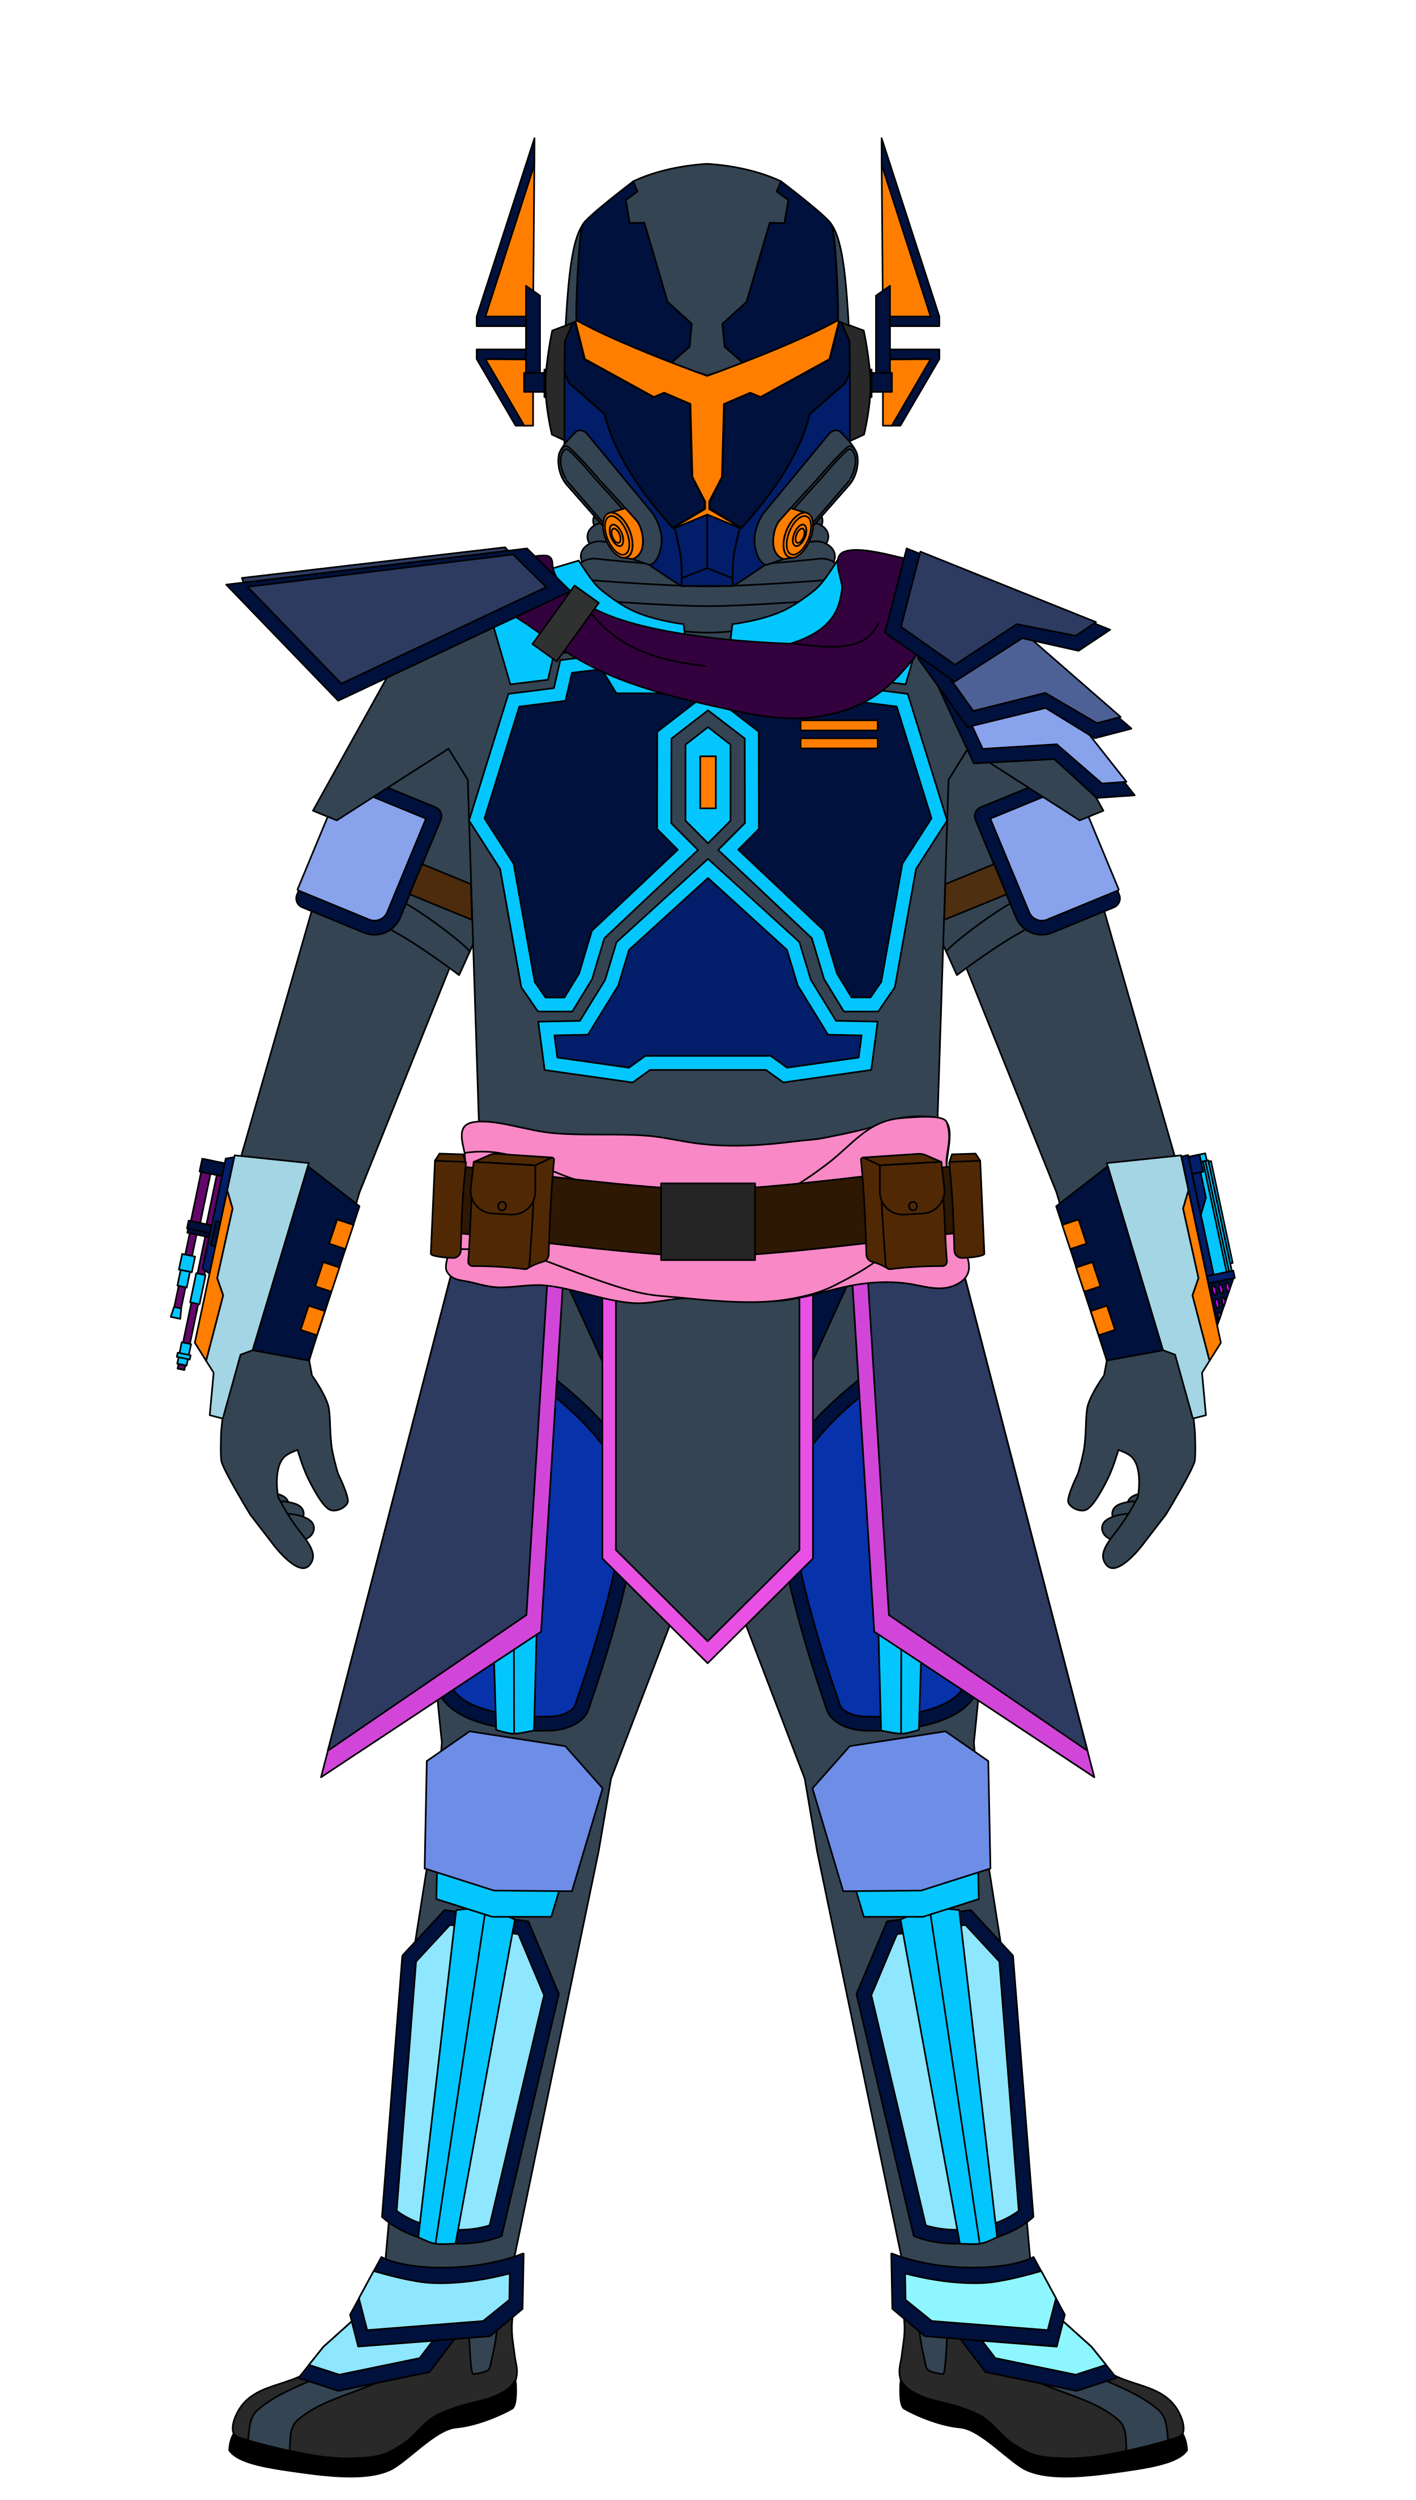 <?xml version='1.0' encoding='UTF-8'?>
<svg version="1.1" id="Male-Body" xmlns="http://www.w3.org/2000/svg" xmlns:serif="http://www.serif.com/" viewBox="0 -55 170 300" style="stroke-width: 0.2px; fill-rule: evenodd; stroke-linejoin: round;" width="170" height="300">
<style>
mask {
mask-type: alpha;
}
.decal {
stroke: none;
}
</style>
<defs id="Masks" stroke="none">
<mask id="HelmetsMask"> <use href="#Helmets"/> </mask>
<mask id="CollarMask"> <use href="#Collar"/> </mask>
<mask id="ShouldersMask"> <use href="#Shoulders"/> </mask>
<mask id="ChestMask"> <use href="#Chest"/> </mask>
<mask id="BicepsMask"> <use href="#Biceps"/> </mask>
<mask id="GauntletsMask"> <use href="#Gauntlets"/> </mask>
<mask id="WaistMask"> <use href="#Waist"/> </mask>
<mask id="GroinMask"> <use href="#Groin"/> </mask>
<mask id="ThighsMask"> <use href="#Thighs"/> </mask>
<mask id="KneesMask"> <use href="#Knees"/> </mask>
<mask id="ShinsMask"> <use href="#Shins"/> </mask>
<mask id="FootMask"> <use href="#Foot"/> </mask>
</defs>
<defs id="Decals"/><g id="Main-Body" fill="white" stroke="black">
<g id="Extras_Back">
<g id="Back"><g id="NO-CAPES_Back" class="option" style="display: inherit;">
</g>
</g>
</g>
<g id="Extras-BackDecals" mask="url(#BackMask)">
</g>
<g id="Suit">
<g id="Neck-Seal"><g id="Standard-Neck-Seal" class="option" fill="rgb(52, 68, 83)" style="display: inherit;">
<path d="M98.75,7.5c0-0.9-0.93-1.62-2.07-1.62c0,0-7.8,0.85-11.7,0.85s-11.7-0.85-11.7-0.85 c-1.14,0-2.07,0.73-2.07,1.62s0.93,1.62,2.07,1.62c0,0,7.8,0.85,11.7,0.85s11.7-0.85,11.7-0.85C97.83,9.13,98.75,8.4,98.75,7.5z"/>
<path d="M99.45,9.4c0-0.94-0.97-1.71-2.17-1.71c0,0-8.2,0.9-12.29,0.9S72.69,7.7,72.69,7.7 c-1.2,0-2.17,0.76-2.17,1.71s0.97,1.71,2.17,1.71c0,0,8.2,0.9,12.29,0.9s12.29-0.9,12.29-0.9C98.48,11.11,99.45,10.34,99.45,9.4z "/>
<path d="M100.24,11.76c0-0.99-1.03-1.8-2.29-1.8c0,0-8.64,0.95-12.96,0.95S72.02,9.96,72.02,9.96 c-1.26,0-2.29,0.81-2.29,1.8s1.03,1.8,2.29,1.8c0,0,8.64,0.95,12.97,0.95s12.96-0.95,12.96-0.95 C99.21,13.56,100.24,12.75,100.24,11.76z"/>
<path d="M101,13.92c0-1.04-1.08-1.89-2.41-1.89c0,0-9.08,0.99-13.61,0.99s-13.61-0.99-13.61-0.99 c-1.33,0-2.41,0.85-2.41,1.89c0,1.04,1.08,1.89,2.41,1.89c0,0,9.08,0.99,13.61,0.99s13.61-0.99,13.61-0.99 C99.93,15.81,101,14.96,101,13.92z"/>
<path d="M101.76,16.04c0-0.79-1.13-1.43-2.52-1.43c0,0-9.51,0.75-14.26,0.75s-14.26-0.75-14.26-0.75 c-1.39,0-2.52,0.64-2.52,1.43c0,0.79,1.13,1.43,2.52,1.43c0,0,9.51,0.75,14.26,0.75s14.26-0.75,14.26-0.75 C100.63,17.47,101.76,16.83,101.76,16.04z"/>
<path d="M101.76,18.42c0-0.79-1.13-1.43-2.52-1.43c0,0-9.51,0.75-14.26,0.75s-14.26-0.75-14.26-0.75 c-1.39,0-2.52,0.64-2.52,1.43c0,0.79,1.13,1.43,2.52,1.43c0,0,9.51,1.44,14.26,1.44s14.26-1.44,14.26-1.44 C100.63,19.84,101.76,19.21,101.76,18.42z"/>
</g>
</g>
<g id="Flight-Suit" fill="rgb(52, 68, 83)">
<path d="M73.36,158.45l-1.49,8.72l-11.03,53.11c0,0-4.93,2.96-7.47,3.46c-2.53,0.5-7.73-0.44-7.73-0.44l3.85-43 l2.9-18.36l0.66-7.82c0,0-2.53-22.78-1.7-34.14c0.82-11.36,6.66-34.01,6.66-34.01l26.98,0.58l26.97-0.58 c0,0,5.83,22.66,6.66,34.01c0.83,11.36-1.7,34.14-1.7,34.14l0.66,7.82l2.9,18.36l3.85,43c0,0-5.32,1.19-7.85,0.69 c-2.53-0.5-7.34-3.71-7.34-3.71L98.1,167.16l-1.49-8.72l-11.62-30.33L73.36,158.45z"/>
<g>
<path d="M129.41,43.33l11.98,41.65l1.04,21.47l-9.55,1.83l-6.05-20.21l-13.65-33.95l0.69-15.55l2.31-3.72 L129.41,43.33z"/>
<path d="M40.59,43.3l13.19-8.45l2.31,3.72l0.52,16.04L43.17,88.07l-6.05,20.21l-9.55-1.83l1.03-21.47L40.59,43.3z"/>
</g>
</g>
<g id="Sleeves" class="toggle" fill="rgb(52, 68, 83)">
<g>
<path d="M112.2,56.12l2.68,5.9c0,0,4.24-3.2,7.06-4.8s4.38-2.62,6.92-3.6c2.54-0.98,5.08-1.47,5.08-1.47l-6.07-12.25 l-5.79-9.67l-11.58,5.14L112.2,56.12z"/>
<path d="M113.61,59.24c-0.2-0.24,5.08-4.5,8.61-6.34c3.53-1.84,10.25-3.69,10.25-3.69"/>
</g>
<g>
<path d="M57.8,56.12l-2.68,5.9c0,0-4.24-3.2-7.06-4.8c-2.82-1.59-4.38-2.62-6.92-3.6c-2.54-0.98-5.08-1.47-5.08-1.47 l6.07-12.25l5.79-9.67l11.58,5.14L57.8,56.12z"/>
<path d="M56.39,59.24c0.2-0.24-5.08-4.5-8.61-6.34c-3.53-1.84-10.25-3.69-10.25-3.69"/>
</g>
</g>
</g>
<g id="Boots"><g id="Basic_Boots" class="option" style="display: inherit;">
<g id="Main_Basic-Boot" fill="rgb(42, 41, 41)">
<path d="M109.1,216.81c1.46,0.01,3.24,0.93,4.53,1.15c1.38,0.23,2.88,0.21,4.34,0.07l0.59-0.06l0.02,0l0.07-0.01 l0.19-0.03l0.3-0.04l0.12-0.02c0.35-0.05,0.68-0.1,1.01-0.16l0.53-0.1l0.11-0.03l0.04-0.01l0.08-0.02l0.36-0.09l0.32-0.09 l0.05-0.01c1.12-0.3,2.24-0.66,2.24-0.66c0.33,1.45,0.5,3.11,1.12,4.46c0.99,2.13,0.95,3.05,2.61,4.66 c1.14,1.1,4.08,3.05,5.44,3.89c0.57,0.36,1.19,0.63,1.81,0.86l0.06,0.02c2.5,0.93,5.2,1.28,6.56,4.03c0.3,0.6,0.55,1.32,0.5,2 c-0.06,0.87-1.02,0.99-1.76,1.2c-1.84,0.52-3.43,0.92-5.56,1.39c-2.43,0.54-4.63,0.88-7.1,0.81c-1.84-0.05-3.41-0.13-5.03-1.1 c-0.65-0.39-1.32-0.79-1.89-1.3c-1.27-1.15-2.09-2.36-3.71-3.04c-1.18-0.5-2.39-0.91-3.63-1.2c-1.76-0.42-4.34-1-5.28-2.74 c-0.37-1.3,0.01-1.94,0.13-3.06l0.06-0.48c0.1-0.73,0.23-1.48,0.26-2.26c0.08-1.51-0.3-3.01-0.4-4.51 c-0.06-0.85-0.1-1.71-0.11-2.56c0-0.14-0.08-0.75,0.06-0.8c0.19-0.08,0.4-0.12,0.62-0.14L109.1,216.81z"/>
<path d="M60.93,216.81c-1.46,0.01-3.24,0.93-4.53,1.15c-1.38,0.23-2.88,0.21-4.34,0.07l-0.59-0.06l-0.02,0 l-0.07-0.01l-0.19-0.03l-0.3-0.04l-0.12-0.02c-0.34-0.05-0.68-0.1-1.01-0.16l-0.53-0.1l-0.11-0.03l-0.04-0.01l-0.08-0.02 l-0.36-0.09l-0.32-0.09l-0.05-0.01c-1.12-0.3-2.24-0.66-2.24-0.66c-0.33,1.45-0.5,3.11-1.12,4.46c-0.99,2.13-0.95,3.05-2.6,4.66 c-1.14,1.1-4.08,3.05-5.44,3.89c-0.57,0.36-1.19,0.63-1.81,0.86l-0.06,0.02c-2.5,0.93-5.2,1.28-6.56,4.03 c-0.3,0.6-0.55,1.32-0.5,2c0.06,0.87,1.02,0.99,1.76,1.2c1.84,0.52,3.43,0.92,5.56,1.39c2.43,0.54,4.63,0.88,7.1,0.81 c1.84-0.05,3.41-0.13,5.03-1.1c0.65-0.39,1.32-0.79,1.89-1.3c1.27-1.15,2.09-2.36,3.72-3.04c1.18-0.5,2.39-0.91,3.63-1.2 c1.76-0.42,4.33-1,5.28-2.74c0.37-1.3-0.01-1.94-0.13-3.06l-0.06-0.48c-0.1-0.73-0.23-1.48-0.26-2.26 c-0.08-1.51,0.3-3.01,0.4-4.51c0.06-0.85,0.1-1.71,0.11-2.56c0-0.14,0.08-0.75-0.06-0.8c-0.19-0.08-0.4-0.12-0.62-0.14 L60.93,216.81z"/>
</g>
<g id="Bottom_Basic-Boot" fill="rgb(0, 0, 0)">
<path d="M108.15,230.64c0.47,0.87,1.35,1.44,2.33,1.86c0.89,0.45,1.95,0.64,2.96,0.88c0.14,0.03,0.27,0.07,0.41,0.1 c0.2,0.05,0.4,0.11,0.6,0.16c0.06,0.02,0.12,0.04,0.18,0.05l0.1,0.03c0.07,0.02,0.13,0.04,0.19,0.06 c0.03,0.01,0.06,0.02,0.08,0.03c0.11,0.04,0.22,0.07,0.33,0.11c0.04,0.01,0.08,0.03,0.12,0.04l0.06,0.02 c0.17,0.06,0.33,0.12,0.5,0.18c0.04,0.01,0.07,0.03,0.11,0.04c0.15,0.06,0.3,0.11,0.45,0.17l0.12,0.05 c0.09,0.04,0.18,0.07,0.27,0.11c0.04,0.02,0.08,0.03,0.12,0.05c0.27,0.11,0.51,0.24,0.74,0.38l0.03,0.02 c0.02,0.01,0.04,0.02,0.05,0.03c0.07,0.04,0.14,0.09,0.21,0.14l0.05,0.03c0.01,0.01,0.03,0.02,0.04,0.03 c0.07,0.05,0.14,0.1,0.2,0.15l0.06,0.04l0.09,0.07c0.28,0.23,0.54,0.47,0.8,0.73l0.07,0.07c0.14,0.14,0.28,0.28,0.42,0.43 c0.15,0.15,0.29,0.3,0.45,0.45c0.15,0.15,0.31,0.31,0.48,0.46l0.06,0.05c0.05,0.04,0.1,0.09,0.15,0.13 c0.01,0.01,0.02,0.01,0.03,0.02c0.08,0.07,0.17,0.13,0.25,0.2c0.06,0.04,0.11,0.09,0.17,0.13l0.03,0.02 c0.07,0.05,0.15,0.1,0.22,0.15c0.03,0.02,0.06,0.04,0.09,0.06c0.11,0.07,0.22,0.14,0.33,0.21c0.08,0.05,0.15,0.09,0.23,0.14 l0.09,0.06l0.25,0.15l0.11,0.07l0.08,0.04l0.08,0.04c0.11,0.06,0.22,0.12,0.34,0.17c0.05,0.02,0.11,0.05,0.16,0.07l0.05,0.02 c0.34,0.15,0.68,0.26,1.02,0.35l0.06,0.01l0.08,0.02c0.03,0.01,0.05,0.01,0.07,0.02c0.07,0.02,0.14,0.03,0.21,0.04 c0.05,0.01,0.11,0.02,0.16,0.03l0.13,0.02l0.04,0.01c0.04,0.01,0.07,0.01,0.11,0.02c0.06,0.01,0.12,0.02,0.18,0.02 c0.09,0.01,0.17,0.02,0.26,0.03c0.02,0,0.04,0,0.07,0.01c0.21,0.02,0.43,0.04,0.65,0.05c0.12,0.01,0.24,0.01,0.36,0.02l0.11,0 c0.23,0.01,0.46,0.02,0.7,0.02c0.15,0,0.31,0.01,0.46,0.01c0.06,0,0.11,0,0.17,0c0.08,0,0.16,0,0.23,0c0.06,0,0.11,0,0.17,0 l0.06,0c0.28-0.01,0.56-0.02,0.83-0.03c0.04,0,0.08,0,0.12-0.01l0.11-0.01c0.03,0,0.07-0.01,0.1-0.01 c0.4-0.03,0.81-0.07,1.21-0.11l0.11-0.01c0.1-0.01,0.2-0.02,0.3-0.04c0.04-0.01,0.09-0.01,0.13-0.02l0.11-0.01 c0.08-0.01,0.17-0.02,0.25-0.04c0.35-0.05,0.7-0.11,1.06-0.18c0.08-0.01,0.16-0.03,0.24-0.04l0.1-0.02 c0.04-0.01,0.07-0.01,0.11-0.02l0.11-0.02c0.04-0.01,0.07-0.01,0.11-0.02l0.08-0.02c0.09-0.02,0.17-0.04,0.26-0.05l0.11-0.02 c0.1-0.02,0.2-0.04,0.3-0.07c0.09-0.02,0.18-0.04,0.26-0.06l0.03,0c0.56-0.12,1.08-0.24,1.58-0.36l0.19-0.04 c0.14-0.03,0.28-0.07,0.42-0.1l0.17-0.04l0.08-0.02c0.2-0.05,0.39-0.1,0.58-0.15c0.12-0.03,0.23-0.06,0.35-0.09 c0.33-0.09,0.67-0.17,1-0.26l0.15-0.04c0.06-0.01,0.11-0.03,0.17-0.04l0.06-0.02c0.26-0.07,0.52-0.14,0.79-0.22l0.06-0.02 l0.09-0.02l0.28-0.07l0.09-0.03l0.14-0.04l0.06-0.02l0.11-0.04l0.1-0.03l0.04-0.02l0.05-0.02l0.03-0.01l0.05-0.02l0.05-0.03 l0.02-0.01l0.05-0.03l0.06-0.04l0.06-0.04l0.05-0.04c0.09-0.07,0.16-0.15,0.22-0.24l0,0c0,0,0.49,0.73,0.53,1.99 c-1.1,1.59-4.6,2.12-9.43,2.76c-4.8,0.64-7.76,0.51-9.77-0.35c-2.01-0.86-5.53-4.94-8.05-5.15c-2.52-0.22-5.5-1.54-6.72-2.26 c-0.64-0.37-0.45-3-0.45-3L108.15,230.64z"/>
<path d="M61.87,230.64c-0.47,0.87-1.35,1.44-2.33,1.86c-0.89,0.45-1.95,0.64-2.95,0.88 c-0.14,0.03-0.27,0.07-0.41,0.1c-0.2,0.05-0.4,0.11-0.6,0.16c-0.06,0.02-0.12,0.04-0.18,0.05l-0.1,0.03 c-0.07,0.02-0.13,0.04-0.19,0.06c-0.03,0.01-0.06,0.02-0.08,0.03c-0.11,0.04-0.22,0.07-0.33,0.11c-0.04,0.01-0.08,0.03-0.12,0.04 l-0.06,0.02c-0.17,0.06-0.33,0.12-0.5,0.18c-0.04,0.01-0.07,0.03-0.11,0.04c-0.15,0.06-0.3,0.11-0.45,0.17l-0.12,0.05 c-0.09,0.04-0.18,0.07-0.27,0.11c-0.04,0.02-0.08,0.03-0.12,0.05c-0.27,0.11-0.51,0.24-0.74,0.38l-0.03,0.02 c-0.02,0.01-0.04,0.02-0.05,0.03c-0.07,0.04-0.14,0.09-0.21,0.14l-0.05,0.03c-0.01,0.01-0.03,0.02-0.04,0.03 c-0.07,0.05-0.14,0.1-0.2,0.15l-0.06,0.04l-0.09,0.07c-0.28,0.23-0.54,0.47-0.8,0.73l-0.07,0.07c-0.14,0.14-0.28,0.28-0.42,0.43 c-0.15,0.15-0.29,0.3-0.45,0.45c-0.15,0.15-0.31,0.31-0.48,0.46l-0.06,0.05c-0.05,0.04-0.1,0.09-0.15,0.13 c-0.01,0.01-0.02,0.01-0.03,0.02c-0.08,0.07-0.17,0.13-0.25,0.2c-0.06,0.04-0.11,0.09-0.17,0.13l-0.03,0.02 c-0.07,0.05-0.15,0.1-0.22,0.15c-0.03,0.02-0.06,0.04-0.09,0.06c-0.11,0.07-0.22,0.14-0.33,0.21c-0.08,0.05-0.15,0.09-0.23,0.14 l-0.1,0.06l-0.24,0.15l-0.11,0.07l-0.08,0.04l-0.08,0.04c-0.11,0.06-0.22,0.12-0.34,0.17c-0.05,0.02-0.11,0.05-0.16,0.07 l-0.05,0.02c-0.34,0.15-0.67,0.26-1.02,0.35l-0.06,0.01l-0.08,0.02c-0.02,0.01-0.05,0.01-0.07,0.02 c-0.07,0.02-0.14,0.03-0.21,0.04c-0.06,0.01-0.11,0.02-0.16,0.03l-0.13,0.02l-0.04,0.01c-0.04,0.01-0.07,0.01-0.11,0.02 c-0.06,0.01-0.12,0.02-0.18,0.02c-0.09,0.01-0.17,0.02-0.26,0.03c-0.02,0-0.05,0-0.07,0.01c-0.22,0.02-0.43,0.04-0.65,0.05 c-0.12,0.01-0.24,0.01-0.36,0.02l-0.1,0c-0.23,0.01-0.47,0.02-0.7,0.02c-0.15,0-0.31,0.01-0.46,0.01c-0.06,0-0.11,0-0.17,0 c-0.08,0-0.16,0-0.23,0c-0.06,0-0.11,0-0.17,0l-0.06,0c-0.28-0.01-0.56-0.02-0.83-0.03c-0.04,0-0.08,0-0.12-0.01l-0.11-0.01 c-0.03,0-0.07-0.01-0.1-0.01c-0.4-0.03-0.81-0.07-1.21-0.11l-0.11-0.01c-0.1-0.01-0.2-0.02-0.3-0.04 c-0.04-0.01-0.09-0.01-0.13-0.02l-0.11-0.01c-0.08-0.01-0.17-0.02-0.25-0.04c-0.35-0.05-0.7-0.11-1.06-0.18 c-0.08-0.01-0.16-0.03-0.24-0.04l-0.1-0.02c-0.04-0.01-0.07-0.01-0.11-0.02l-0.11-0.02c-0.04-0.01-0.07-0.01-0.11-0.02 l-0.08-0.02c-0.09-0.02-0.17-0.04-0.26-0.05l-0.11-0.02c-0.1-0.02-0.2-0.04-0.3-0.07c-0.09-0.02-0.17-0.04-0.26-0.06l-0.03,0 c-0.56-0.12-1.08-0.24-1.58-0.36l-0.19-0.04c-0.14-0.03-0.28-0.07-0.42-0.1l-0.17-0.04l-0.08-0.02c-0.2-0.05-0.39-0.1-0.58-0.15 c-0.12-0.03-0.23-0.06-0.35-0.09c-0.34-0.09-0.67-0.17-1-0.26l-0.15-0.04c-0.06-0.01-0.11-0.03-0.17-0.04l-0.06-0.02 c-0.26-0.07-0.52-0.14-0.79-0.22l-0.06-0.02l-0.09-0.02l-0.28-0.07l-0.09-0.03L29,237.65l-0.06-0.02l-0.11-0.04l-0.1-0.03 l-0.04-0.02l-0.05-0.02l-0.03-0.01l-0.05-0.02l-0.05-0.03l-0.02-0.01l-0.05-0.03l-0.06-0.04l-0.06-0.04l-0.05-0.04 c-0.09-0.07-0.16-0.15-0.22-0.24l0,0c0,0-0.49,0.73-0.53,1.99c1.1,1.59,4.6,2.12,9.43,2.76c4.8,0.64,7.76,0.51,9.77-0.35 c2.01-0.86,5.53-4.94,8.05-5.15c2.52-0.22,5.49-1.54,6.72-2.26c0.64-0.37,0.45-3,0.45-3L61.87,230.64z"/>
</g>
<g id="Top_Basic-Boot" fill="rgb(52, 68, 83)">
<path d="M122,217.29c0.67,3.26,1.7,6.09,3.88,8.84c3.4,4.27,9.2,4.62,13.21,8.09c1.03,0.89,0.98,2.32,1.15,3.64 c-1.66,0.47-3.13,0.84-4.99,1.26c-0.13-1.31,0.1-2.78-0.99-3.72c-4.01-3.47-10.32-3.34-13.72-7.61 c-2.22-2.79-2.23-6.39-2.87-9.74c0.1-0.01,0.2-0.02,0.3-0.03l0.59-0.06l0.02,0l0.07-0.01l0.19-0.03l0.3-0.04l0.12-0.02 c0.35-0.05,0.68-0.1,1.01-0.16l0.53-0.1l0.11-0.03l0.04-0.01l0.08-0.02l0.36-0.09l0.32-0.09l0.05-0.01 C121.85,217.33,121.93,217.31,122,217.29z"/>
<path d="M48.02,217.29c-0.67,3.26-1.7,6.09-3.88,8.84c-3.4,4.27-9.2,4.62-13.21,8.09c-1.03,0.89-0.98,2.32-1.15,3.64 c1.66,0.47,3.13,0.84,4.99,1.26c0.13-1.31-0.1-2.78,0.99-3.72c4.01-3.47,10.32-3.34,13.72-7.61c2.22-2.79,2.23-6.39,2.87-9.74 c-0.1-0.01-0.2-0.02-0.3-0.03l-0.59-0.06l-0.02,0l-0.07-0.01l-0.19-0.03l-0.3-0.04l-0.12-0.02c-0.34-0.05-0.68-0.1-1.01-0.16 l-0.53-0.1l-0.11-0.03l-0.04-0.01l-0.08-0.02l-0.36-0.09l-0.32-0.09l-0.05-0.01C48.17,217.33,48.1,217.31,48.02,217.29z"/>
</g>
<g id="Side_Basic-Boot" fill="rgb(52, 68, 83)">
<path d="M109.49,216.83c1.38,0.15,2.96,0.92,4.14,1.12c0.06,0.01,0.13,0.02,0.19,0.03c0.02,0.41,0.01,0.82,0.02,1.18 c0.05,2.04-0.21,10.76-0.61,10.75c-0.4-0.02-1.58-0.23-1.88-0.55c-0.2-0.21-0.24-0.71-0.3-0.98c-0.21-0.87-0.4-1.73-0.53-2.61 c-0.18-1.19-0.32-2.36-0.4-3.55C109.98,220.42,109.7,218.62,109.49,216.83z"/>
<path d="M60.53,216.83c-1.38,0.15-2.96,0.92-4.14,1.12c-0.06,0.01-0.13,0.02-0.19,0.03 c-0.02,0.41-0.01,0.82-0.02,1.18c-0.05,2.04,0.21,10.76,0.61,10.75c0.4-0.02,1.58-0.23,1.88-0.55c0.2-0.21,0.24-0.71,0.3-0.98 c0.21-0.87,0.4-1.73,0.53-2.61c0.18-1.19,0.32-2.36,0.4-3.55C60.05,220.42,60.32,218.62,60.53,216.83z"/>
</g>
</g>
</g>
<g id="Gloves">
<g id="Left-Glove"><g id="Basic_Left_Glove" class="option" fill="rgb(52, 68, 83)" style="display: inherit;">
<path d="M138.6,124.11c-0.54-0.03-1.05-0.01-1.58,0.1c-0.36,0.08-0.72,0.16-1.04,0.35 c-0.99,0.57-0.72,1.81,0.16,2.28c1.03,0.55,2.66,0.01,3.13-1.05C139.46,125.35,138.86,124.53,138.6,124.11"/>
<path d="M136.79,125.19c-0.54-0.03-1.05-0.02-1.59,0.1c-0.36,0.08-0.72,0.16-1.04,0.35 c-0.99,0.57-0.72,1.81,0.16,2.28c1.03,0.55,2.66,0.01,3.13-1.05C137.65,126.43,137.05,125.61,136.79,125.19"/>
<path d="M135.49,126.65c-0.54,0.05-1.19,0.13-1.7,0.31c-0.35,0.12-0.69,0.26-0.99,0.48c-0.9,0.7-0.47,1.89,0.47,2.24 c1.1,0.41,2.64-0.35,2.96-1.46C136.36,127.76,135.49,126.65,135.49,126.65z"/>
<path d="M132.55,110.05c0,0-1.56,2.15-1.97,3.69c-0.29,1.09-0.13,3.68-0.49,5.43c-0.36,1.74-0.69,2.71-0.69,2.71 s-1.38,2.79-1.14,3.43c0.24,0.64,1.45,1.21,2.15,0.87c0.86-0.42,1.93-2.39,2.61-3.77c0.69-1.41,1.25-3.41,1.25-3.41 s0.95,0.32,1.43,0.7c1.61,1.24,0.91,4.96,0.91,4.96s-0.66,1.33-1.66,2.83c-1.36,2.05-3.46,3.81-2.07,5.37 c1.29,1.46,4.22-2.37,4.22-2.37l2.87-3.73c0,0,3.3-5.41,3.47-6.46c0.13-0.8,0.02-3.47,0.02-3.47l-1.03-10.37l-5.24,0.44 l-4.31,1.39L132.55,110.05"/>
</g>
</g>
<g id="Right-Glove"><g id="Basic_Right_Glove" class="option" fill="rgb(52, 68, 83)" style="display: inherit;">
<path d="M31.4,124.11c0.54-0.03,1.05-0.01,1.58,0.1c0.36,0.08,0.72,0.16,1.04,0.35c0.99,0.57,0.72,1.81-0.16,2.28 c-1.03,0.55-2.66,0.01-3.13-1.05C30.53,125.35,31.14,124.53,31.4,124.11"/>
<path d="M33.21,125.19c0.54-0.03,1.05-0.02,1.58,0.1c0.36,0.08,0.72,0.16,1.04,0.35c0.99,0.57,0.72,1.81-0.16,2.28 c-1.03,0.55-2.66,0.01-3.13-1.05C32.35,126.43,32.95,125.61,33.21,125.19"/>
<path d="M34.51,126.65c0.54,0.05,1.19,0.13,1.7,0.31c0.35,0.12,0.69,0.26,0.99,0.48c0.9,0.7,0.47,1.89-0.47,2.24 c-1.1,0.41-2.64-0.35-2.96-1.46C33.64,127.76,34.51,126.65,34.51,126.65z"/>
<path d="M37.45,110.05c0,0,1.56,2.15,1.97,3.69c0.29,1.09,0.13,3.68,0.49,5.43c0.36,1.74,0.69,2.71,0.69,2.71 s1.38,2.79,1.14,3.43c-0.24,0.64-1.45,1.21-2.15,0.87c-0.86-0.42-1.93-2.39-2.61-3.77C36.29,121,35.73,119,35.73,119 s-0.95,0.32-1.43,0.7c-1.61,1.24-0.91,4.96-0.91,4.96s0.66,1.33,1.66,2.83c1.36,2.05,3.46,3.81,2.08,5.37 c-1.29,1.46-4.22-2.37-4.22-2.37l-2.87-3.73c0,0-3.3-5.41-3.47-6.46c-0.13-0.8-0.02-3.47-0.02-3.47l1.03-10.37l5.24,0.44 l4.31,1.39L37.45,110.05"/>
</g>
</g>
</g>
<g id="Biceps">
<g id="Left-Biceps"><g id="Basic_Biceps_Left" class="option" style="display: inherit;">
<path id="Main_Basic_Biceps_Left" d="M134.37,52.38c-1.14-2.74-6.21-14.78-6.21-14.78s-8.34,3.42-10.42,4.28 c-0.59,0.24-0.87,0.91-0.63,1.5c0.98,2.36,3.38,8.14,4.87,11.74c0.34,0.81,0.99,1.46,1.81,1.8c0.82,0.34,1.74,0.34,2.56,0 c2.45-1.01,5.73-2.35,7.4-3.04C134.33,53.63,134.61,52.96,134.37,52.38z" fill="rgb(1, 17, 61)"/>
<path id="Strap_Basic_Biceps_Left" d="M119.35,48.7l-5.85,2.4l-0.14,4.29l7.49-3.07L119.35,48.7" fill="rgb(78, 47, 16)"/>
<path id="Trauma-Plate_Basic_Biceps_Left" class="toggle" style="" d="M134.34,51.81l-5.29-12.74l-10.16,4.17l4.67,11.24 c0.17,0.4,0.49,0.72,0.89,0.88c0.4,0.17,0.85,0.17,1.26,0L134.34,51.81" fill="rgb(136, 163, 236)"/>
</g>
</g>
<g id="Right-Biceps"><g id="Basic_Biceps_Right" class="option" style="display: inherit;">
<path id="Main_Basic_Biceps_Right" d="M35.65,52.38c1.14-2.74,6.22-14.78,6.22-14.78s8.34,3.42,10.42,4.28 c0.59,0.24,0.87,0.91,0.63,1.5c-0.98,2.36-3.38,8.14-4.87,11.74c-0.34,0.81-0.99,1.46-1.81,1.8c-0.82,0.34-1.74,0.34-2.56,0 c-2.45-1.01-5.73-2.35-7.4-3.04C35.69,53.63,35.41,52.96,35.65,52.38z" fill="rgb(1, 17, 61)"/>
<path id="Strap_Basic_Biceps_Right" d="M50.68,48.7l5.85,2.4l0.14,4.29l-7.49-3.07L50.68,48.7" fill="rgb(76, 44, 12)"/>
<path id="Trauma-Plate_Basic_Biceps_Right" class="toggle" style="" d="M35.69,51.81l5.29-12.74l10.16,4.17l-4.66,11.24 c-0.17,0.4-0.49,0.72-0.89,0.88s-0.85,0.17-1.26,0L35.69,51.81" fill="rgb(136, 163, 236)"/>
</g>
</g>
</g>
<g id="BicepsDecals" mask="url(#BicepsMask)">
</g>
<path id="Vest" d="M85,20.92c8.5-0.01,15.43-4.3,15.63-8.01l0.15,0.02l18.38,5.42l13.31,23.94l-2.86,1.16l-13.42-8.6 l-2.31,3.72l-1.54,47.4c0,0-8.72,4.71-13.53,5.35c-3.44,0.45-8.63,0.68-13.79,0.67c-5.16,0.01-10.35-0.22-13.79-0.67 c-4.81-0.63-13.53-5.35-13.53-5.35l-1.54-47.4l-2.31-3.72l-13.42,8.6l-2.86-1.16l13.31-23.94l18.38-5.42l0.15-0.02 C69.57,16.62,76.5,20.92,85,20.92" fill="rgb(52, 68, 83)"/>
<g id="SuitDecals" mask="url(#SuitMask)">
</g>
<g class="swappable" id="Chest"><g id="Chest_Galaxy">
<g id="Abdomen_Galaxy">
<path id="Abdomen-Plate_Galaxy" d="M78.03,73.41l-2.08,1.5l-10.56-1.5l-0.77-5.8l5-0.1l3.03-4.92l1.37-4.53 l10.95-9.96L85,48.11l0.02-0.02l10.95,9.96l1.37,4.53l3.03,4.92l5,0.1l-0.77,5.8l-10.56,1.5l-2.08-1.5H78.03z" fill="rgb(4, 198, 255)"/>
<path id="Trauma-Plate_Abdomen_Galaxy" class="toggle" style="" d="M84.98,50.38l-9.46,8.61l-1.3,4.29l-3.63,5.89l-4.03,0.08 l0.35,2.66l8.6,1.22l1.97-1.42h15.04l1.97,1.42l8.6-1.22l0.35-2.66l-4.03-0.08l-3.63-5.89l-1.3-4.29l-9.46-8.61L85,50.4 L84.98,50.38z" fill="rgb(2, 29, 105)"/>
</g>
<g id="Full-Chest_Galaxy">
<path id="Chest-Plate_Galaxy" d="M80.61,33.64l-0.02,10.15l3.21,3.22L72.55,57.6l-1.46,4.89l-2.38,3.9h-4.12 l-2-2.9l-2.55-14.21l-3.73-5.81l4.73-15.2l5.46-0.69l0.77-3.36l5.84-0.71l1.85,3h20.1l1.85-3l5.84,0.71l0.77,3.36l5.46,0.69 l4.73,15.2l-3.73,5.81l-2.55,14.21l-2,2.9h-4.12l-2.38-3.9l-1.46-4.89l-11.25-10.6l3.21-3.22l-0.02-10.15L85,30.24L80.61,33.64z" fill="rgb(4, 198, 255)"/>
<path id="Trauma-Plating_Left-Chest_Galaxy" class="toggle" style="" d="M96,28.19H85.12l5.97,4.62l0.02,11.67l-2.48,2.49 l10.31,9.72l1.53,5.11l1.77,2.9h2.27l1.29-1.87l2.54-14.19l3.49-5.43l-4.17-13.42l-5.55-0.7l-0.77-3.36l-3.57-0.43L96,28.19z" fill="rgb(1, 17, 61)"/>
<path id="Trauma-Plating_Right-Chest_Galaxy" class="toggle" style="" d="M72.23,25.31l-3.57,0.43l-0.77,3.36l-5.55,0.7 l-4.17,13.42l3.49,5.43l2.54,14.19l1.29,1.87h2.27l1.77-2.9l1.53-5.11l10.31-9.72l-2.48-2.49l0.02-11.67l5.97-4.62H74 L72.23,25.31z" fill="rgb(1, 17, 61)"/>
<g id="Accents_Chest-Plate_Galaxy" class="toggle" fill="rgb(255, 126, 0)">
<rect x="96.12" y="31.44" width="9.25" height="1.22"/>
<rect x="96.12" y="33.6" width="9.25" height="1.22"/>
</g>
</g>
<g id="Iron-Heart_Galaxy">
<path id="Heart_Galaxy" d="M82.3,43.49v-9.13l2.7-2.1l2.7,2.1v9.13L85,46.2L82.3,43.49z" fill="rgb(4, 198, 255)"/><rect id="Center_Heart_Galaxy" class="option" x="84.07" y="35.76" width="1.87" height="6.25" fill="rgb(255, 126, 0)" style="display: inherit;"/>
</g>
<g id="Neck-Armor_Galaxy">
<g id="Neck-Plate_Galaxy" fill="rgb(4, 198, 255)">
<path d="M82.75,25.51l-7.39,0.12l-1.82-2.97l-7.05,0.84l-0.7,3.07l-4.52,0.56l-3.33-11.42l11.55-3.44 c0,0,1.53,2.58,2.64,3.49c1.14,0.93,2.66,2.02,4.08,2.64c1.56,0.68,3.46,1.13,5.27,1.42c0.19,0.03,0.38,0.06,0.59,0.08 L82.75,25.51z"/>
<path d="M87.25,25.51l7.39,0.12l1.82-2.97l7.05,0.84l0.7,3.07l4.52,0.56l3.33-11.42l-11.55-3.44 c0,0-1.53,2.58-2.64,3.49c-1.14,0.93-2.66,2.02-4.08,2.64c-1.56,0.68-3.46,1.13-5.27,1.42c-0.19,0.03-0.38,0.06-0.59,0.08 L87.25,25.51z"/>
</g>
<g id="Trauma-Plates_Neck_Galaxy" class="toggle" style="display:none" fill="rgb(255, 255, 255)"/>
</g>
</g></g>
<g id="ChestDecals" mask="url(#ChestMask)">
</g>
<g id="Chest-Attachments"><g id="No-Device_Accessories_Chest" class="option" style="display: inherit;">
</g>
</g>
<g id="Collar"><g id="Cloth-Wrap-Right_Collar" class="option" style="display: inherit;">
<g id="Main_Cloth-Wrap-Right_Collar" fill="rgb(52, 1, 63)">
<path d="M94.88,22.25c5-1.56,5.91-4.07,6.21-6.59c0.12-1.03-1.36-3.72,0.17-4.41c1.73-0.78,5.81,0.44,7.49,0.8 c1.25,0.27,2.36,0.58,3.63,0.59c2.94,0.03,5.28,1.99,5.54,3.45c0.37,2.04-3.27,2.78-4.97,4.33c-4.26,3.88-5.74,9.13-14.69,10.57 c-4.11,0.66-8.18-0.27-11.99-1.12c-9.86-2.19-15.23-4.07-21.57-8.93c-2.77-2.13-6.95-3.86-6.85-6.71 c0.01-0.12,2.02-1.31,2.22-1.36c1.78-0.44,3.29-1.17,5.24-1.21c1.17-0.02,0.98,0.98,1.06,1.43c0.33,1.74,1.93,3.05,3.93,4.36 C75.6,20.92,87.64,21.99,94.88,22.25z"/>
<path d="M94.88,22.25c1.32,0.05,2.48,0.25,3.5,0.32c4.57,0.28,6.21-0.83,7.09-2.86"/>
<path d="M109.1,12.11c1.32,2.14,1.15,4.67,0.1,6.33"/>
<path d="M70.71,18.23c3.43,4.66,8.51,6.13,14.08,6.7"/>
<path d="M61.44,12.49c0.2,1.18,0.91,1.62,1.78,2.41c0.5,0.46,1.12,0.78,1.52,1.35c0.14,0.2,0.22,0.44,0.31,0.67"/>
</g>
<path id="Buckle_Cloth-Wrap-Right_Collar" d="M71.89,17.35l-2.91-2.08l-5.06,7.02l2.91,2.08L71.89,17.35z" fill="rgb(48, 49, 49)"/>
</g></g>
<g id="CollarDecals" mask="url(#CollarMask)">
</g>
<g id="Helmets" class="swappable" transform="translate(45,-52)"><g id="Helmet_Ramikadyc">
<g id="Left-Earcap_Ramikadyc" class="toggle"><g id="Sensor-Stalk_Left_Ramikadyc" class="option" style="display: inherit;">
<g id="Sensor_Left_Sensor-Stalk_Ramikadyc" fill="rgb(255, 126, 0)">
<path d="M62.08,48.08l4.66-7.98l-5.74,0.04v7.94H62.08z"/>
<path d="M60.85,16.74L66.74,35h-5.74L60.85,16.74z"/>
</g>
<g id="Shaft_Left_Sensor-Stalk_Ramikadyc" fill="rgb(1, 17, 61)">
<path d="M67.78,35l-6.94-21.42l0.01,3.16L66.74,35h-4.9v1.14h5.93V35z"/>
<path d="M67.78,40.08v-1.14h-5.93v1.14h4.9l-4.67,8h1.02L67.78,40.08z"/>
<path d="M60.17,32.48l1.68-1.18v10.45h-1.68V32.48z"/>
<rect x="59.64" y="41.75" width="2.44" height="2.28"/>
<rect x="59.25" y="41.35" width="0.39" height="3.31"/>
</g>
</g><path id="Ear-Cap_Left_Ramikadyc" d="M55.98,35.66l2.72,1.01c0,0,0.74,3.43,0.81,6.29c0.06,2.86-0.78,6.19-0.78,6.19 l-1.7,0.79l-0.05-11.99L55.98,35.66z" fill="rgb(42, 41, 41)"/>
</g>
<g id="Right-Earcap_Ramikadyc" class="toggle"><g id="Sensor-Stalk_Right_Ramikadyc" class="option" style="display: inherit;">
<g id="Sensor_Right_Sensor-Stalk_Ramikadyc" fill="rgb(255, 126, 0)">
<path d="M17.92,48.08l-4.66-7.98l5.74,0.04v7.94H17.92z"/>
<path d="M19.15,16.74L13.26,35h5.74L19.15,16.74z"/>
</g>
<g id="Shaft_Right_Sensor-Stalk_Ramikadyc" fill="rgb(1, 17, 61)">
<path d="M12.23,35l6.94-21.42l-0.01,3.16L13.26,35h4.9v1.14h-5.93V35z"/>
<path d="M12.23,40.08v-1.14h5.93v1.14h-4.9l4.67,8H16.9L12.23,40.08z"/>
<path d="M19.83,32.48l-1.68-1.18v10.45h1.68V32.48z"/>
<rect x="17.92" y="41.75" width="2.44" height="2.28"/>
<rect x="20.36" y="41.35" width="0.39" height="3.31"/>
</g>
</g><path id="Ear-Cap_Right_Ramikadyc" d="M24.02,35.66l-2.72,1.01c0,0-0.74,3.43-0.81,6.29 c-0.06,2.86,0.77,6.19,0.77,6.19l1.7,0.79l0.05-11.99L24.02,35.66z" fill="rgb(42, 41, 41)"/>
</g>
<g id="Helmet_Pieces_Ramikadyc">
<g id="Mouth_Ramikadyc" fill="rgb(2, 29, 105)">
<path d="M36.83,67.32c0,0,0.09-2.75-0.19-4.09c-0.28-1.34-0.65-2.87-0.65-2.87l3.89-1.61h0.05l3.89,1.61 c0,0-0.37,1.53-0.65,2.87c-0.28,1.34-0.19,4.09-0.19,4.09H36.83z"/>
<path d="M39.9,58.75v6.41"/>
<path d="M36.83,67.32l0.01-0.93l3.03-1.21v-0.02l0.03,0.01l0.03-0.01v0.02l3.03,1.21l0.01,0.93H36.83z"/>
</g>
<g id="Face_Ramikadyc" fill="rgb(2, 29, 105)">
<path d="M43.81,60.35l0.2,0.03c4.27-4.69,7.12-9.26,8.22-13.69l4.24-3.7l0.57-1.31v-0.03l0,0v10.48 c0,0-3.12,6.56-6.46,9.75c-2.22,2.12-7.53,5.43-7.53,5.43h-0.07c0,0-0.09-2.75,0.19-4.09C43.44,61.88,43.81,60.35,43.81,60.35z"/>
<path d="M35.99,60.35l-0.2,0.03c-4.27-4.69-7.12-9.26-8.22-13.69l-4.24-3.7l-0.57-1.31v-0.03l0,0v10.48 c0,0,3.12,6.56,6.46,9.75c2.22,2.12,7.53,5.43,7.53,5.43h0.07c0,0,0.09-2.75-0.19-4.09C36.36,61.88,35.99,60.35,35.99,60.35z"/>
</g>
<g id="Cheeks-2_Ramikadyc" fill="rgb(52, 68, 83)">
<path d="M25.45,49.03l7.87,9.53c0,0,1.4,1.86,1.05,3.98c-0.35,2.12-1.36,2.26-1.36,2.26l-2.12-0.72l-7.85-8.92 c0,0-1.15-1.11-0.97-3.41c0.09-1.14,2.13-2.98,2.13-2.98S24.83,48.37,25.45,49.03z"/>
<path d="M22.16,51.4c0,0,0.35-0.91,0.88-0.85c0.53,0.06,4.06,4.18,4.06,4.18s4.28,4.62,4.5,5 c0.68,1.17,0.64,2.49,0.5,3.04c-0.28,1.11-1.2,1.33-1.2,1.33l-7.85-8.92C23.05,55.17,21.62,53.54,22.16,51.4z"/>
<path d="M22.36,51.75c0.09-0.35,0.27-0.8,0.62-0.86c0.44-0.07,3.49,3.57,3.49,3.57s3.46,3.77,3.65,4.09 c0.57,0.97,0.53,2.07,0.41,2.53c-0.23,0.93-1,1.11-1,1.11l-6.48-7.49C23.06,54.69,22.03,53.06,22.36,51.75z"/>
<path d="M54.56,49.03l-7.87,9.53c0,0-1.4,1.86-1.05,3.98c0.35,2.12,1.36,2.26,1.36,2.26l2.12-0.72l7.85-8.92 c0,0,1.15-1.11,0.97-3.41c-0.09-1.14-2.13-2.98-2.13-2.98S55.18,48.37,54.56,49.03z"/>
<path d="M57.85,51.4c0,0-0.35-0.91-0.88-0.85c-0.53,0.06-4.06,4.18-4.06,4.18s-4.28,4.62-4.5,5 c-0.68,1.17-0.63,2.49-0.5,3.04c0.28,1.11,1.2,1.33,1.2,1.33l7.85-8.92C56.96,55.17,58.39,53.54,57.85,51.4z"/>
<path d="M57.65,51.75c-0.09-0.35-0.27-0.8-0.62-0.86c-0.44-0.07-3.49,3.57-3.49,3.57s-3.46,3.77-3.65,4.09 c-0.57,0.97-0.53,2.07-0.41,2.53c0.23,0.93,1,1.11,1,1.11l6.48-7.49C56.95,54.69,57.98,53.06,57.65,51.75z"/>
</g>
<g id="Cheeks-1_Ramikadyc" fill="rgb(255, 126, 0)">
<path d="M28.12,58.56c0.79-0.28,1.91,0.7,2.48,2.17c0.58,1.47,0.4,2.89-0.39,3.17c-0.79,0.28-1.91-0.7-2.48-2.17 S27.33,58.83,28.12,58.56z"/>
<path d="M28.19,58.96c0.64-0.22,1.56,0.62,2.06,1.89c0.49,1.26,0.38,2.47-0.26,2.69c-0.64,0.22-1.56-0.62-2.06-1.89 C27.44,60.39,27.55,59.18,28.19,58.96z"/>
<path d="M28.51,59.97c0.36-0.12,0.87,0.35,1.15,1.05c0.28,0.71,0.21,1.38-0.15,1.5c-0.36,0.12-0.87-0.35-1.15-1.05 C28.09,60.77,28.15,60.1,28.51,59.97z"/>
<path d="M28.63,60.44c0.24-0.08,0.58,0.23,0.76,0.7c0.18,0.47,0.14,0.92-0.1,1c-0.24,0.08-0.58-0.23-0.76-0.7 S28.39,60.52,28.63,60.44z"/>
<path d="M30.09,57.99c0.9,0.99,1.42,1.57,1.51,1.73c0.68,1.17,0.64,2.49,0.5,3.04c-0.15,0.61-0.57,1.17-1.2,1.33 l-0.9-0.15c0.21-0.04,0.39-0.12,0.55-0.25c0.5-0.51,0.55-1.72,0.07-2.96c-0.58-1.47-1.69-2.44-2.48-2.17L30.09,57.99z"/>
<path d="M51.88,58.56c-0.79-0.28-1.9,0.7-2.48,2.17c-0.58,1.47-0.4,2.89,0.39,3.17c0.79,0.28,1.9-0.7,2.48-2.17 S52.68,58.83,51.88,58.56z"/>
<path d="M51.81,58.96c-0.64-0.22-1.56,0.62-2.06,1.89s-0.38,2.47,0.26,2.69c0.64,0.22,1.56-0.62,2.06-1.89 S52.45,59.18,51.81,58.96z"/>
<path d="M51.5,59.97c-0.36-0.12-0.87,0.35-1.15,1.05c-0.28,0.71-0.21,1.38,0.15,1.5c0.36,0.12,0.87-0.35,1.15-1.05 C51.92,60.77,51.85,60.1,51.5,59.97z"/>
<path d="M51.38,60.44c-0.24-0.08-0.58,0.23-0.76,0.7c-0.18,0.47-0.14,0.92,0.1,1c0.24,0.08,0.58-0.23,0.76-0.7 C51.66,60.97,51.61,60.52,51.38,60.44z"/>
<path d="M49.92,57.99c-0.9,0.99-1.42,1.57-1.51,1.73c-0.68,1.17-0.63,2.49-0.5,3.04c0.15,0.61,0.57,1.17,1.2,1.33 l0.9-0.15c-0.21-0.04-0.39-0.12-0.55-0.25c-0.5-0.51-0.55-1.72-0.07-2.96c0.58-1.47,1.69-2.44,2.48-2.17L49.92,57.99z"/>
</g>
<path fill="rgb(255, 126, 0)" id="Visor_Ramikadyc" d="M39.66,58.08v-0.89l-1.53-2.96l-0.24-8.75l-3.12-1.34l-1.24,0.52l-8.31-4.57l-1.2-4.78 C29,38.21,39.9,42.11,39.9,42.11s10.94-3.93,15.88-6.79l-1.2,4.78l-8.31,4.57l-1.24-0.52l-3.12,1.34l-0.24,8.75l-1.53,2.96v0.89 l3.88,2.3l-0.2-0.03l-3.91-1.61l-3.91,1.61h-0.2L39.66,58.08z M39.9,57.94L39.9,57.94z"/>
<g id="Eyes_Ramikadyc" fill="rgb(1, 17, 61)">
<path d="M55.85,35.33l1.14,2.62l0.05,3.7l-0.57,1.31l-4.24,3.7c-1.1,4.43-3.95,9-8.22,13.69l-3.83-2.35l0-0.01 l0.03,0.01v-0.81l1.53-2.96l0.24-8.75l3.12-1.34l1.24,0.52l8.31-4.57L55.85,35.33z M55.84,35.32l-0.04,0.02L55.84,35.32 L55.84,35.32z"/>
<path d="M23.95,35.33l-1.14,2.62l-0.05,3.7l0.57,1.31l4.24,3.7c1.1,4.43,3.95,9,8.22,13.69l3.83-2.35l0-0.01 l-0.03,0.01v-0.81l-1.53-2.96l-0.24-8.75l-3.12-1.34l-1.24,0.52l-8.31-4.57L23.95,35.33z M23.96,35.32L24,35.35L23.96,35.32 L23.96,35.32z"/>
</g>
<g id="Dome-2_Ramikadyc" fill="rgb(1, 17, 61)">
<path d="M44.15,40.51L42,38.63l-0.26-2.78l2.9-2.63l2.79-9.5l1.76,0.05L49.65,21l-1.4-1.02l0.52-1.22 c0,0,5.53,4.19,6.05,5.16c0.52,0.97,0.88,10.91,0.77,11.39c-0.01,0.03-0.04,0.08-0.08,0.15C52.54,37.14,47.67,39.15,44.15,40.51z "/>
<path d="M24.28,35.47c-0.05-0.07-0.07-0.12-0.08-0.15c-0.11-0.48,0.26-10.42,0.77-11.39 c0.52-0.97,6.05-5.16,6.05-5.16l0.52,1.22L30.14,21l0.47,2.78l1.76-0.05l2.79,9.5l2.9,2.63l-0.26,2.78l-2.15,1.88 C32.13,39.15,27.27,37.15,24.28,35.47z"/>
</g>
<g id="Dome-1_Ramikadyc" fill="rgb(52, 68, 83)">
<path d="M24.93,24.02c-0.5,1.4-0.84,10.83-0.73,11.3c0.01,0.03,0.03,0.08,0.08,0.15c0.05,0.03-1.37,0.6-1.37,0.6 C23.21,30.9,23.59,25.99,24.93,24.02L24.93,24.02z"/>
<path d="M54.88,24.02c0.5,1.4,0.84,10.83,0.73,11.3c-0.01,0.03-0.03,0.08-0.08,0.15c-0.05,0.03,1.37,0.6,1.37,0.6 C56.6,30.9,56.22,25.99,54.88,24.02L54.88,24.02z"/>
<path d="M35.64,40.51l2.15-1.88l0.26-2.78l-2.9-2.63l-2.79-9.5l-1.76,0.05L30.14,21l1.4-1.02l-0.52-1.22 c3.73-1.78,8.1-2.06,8.82-2.09v-0.01l0.09,0c0.01,0,0.01,0,0.01,0v0.01c0.73,0.03,5.09,0.31,8.82,2.09l-0.52,1.22l1.4,1.02 l-0.47,2.78l-1.76-0.05l-2.79,9.5l-2.9,2.63L42,38.63l2.15,1.88c-1.17,0.45-2.19,0.84-2.93,1.12l-1.27,0.41v0.03l-0.05-0.02 l-0.05,0.02v-0.03l-1.29-0.42C37.81,41.34,36.8,40.96,35.64,40.51z"/>
</g>
</g>
</g></g>
<g id="HelmetsDecals" mask="url(#HelmetsMask)"/>
<g id="Shoulders">
<g id="Left-Shoulder"><g id="Legacy-x3_Shoulder_Left" class="option" style="display: inherit;">
<path id="Plate-3_Shoulder_Left_Legacy-x3" d="M119.95,19.89l-7.33,7.47l4.29,9.25l9.66-0.51l5.11,4.66l4.55-0.32 L119.95,19.89z" fill="rgb(1, 17, 61)"/>
<path id="Trauma-Plate-3_Shoulder_Legacy-x3_Left" class="toggle" style="" d="M132.3,39.03l2.94-0.21L121.2,21.04l-6.54,6.67 l3.32,7.16l8.89-0.55L132.3,39.03z" fill="rgb(136, 163, 236)"/>
<path id="Plate-2_Shoulder_Left_Legacy-x3" d="M115.99,15.27l-5.8,8.69l5.95,8.29l9.39-2.29l5.9,3.63l4.41-1.15 L115.99,15.27z" fill="rgb(1, 17, 61)"/>
<path id="Trauma-Plate-2_Shoulder_Legacy-x3_Left" class="toggle" style="" d="M131.69,31.78l2.85-0.74l-17.1-14.9l-5.19,7.75 l4.6,6.43l8.64-2.17L131.69,31.78z" fill="rgb(78, 97, 150)"/>
<path id="Plate-1_Shoulder_Left_Legacy-x3" d="M108.85,10.82l-2.61,10.1l8.36,5.89l8.12-5.22l6.77,1.51l3.79-2.53 L108.85,10.82z" fill="rgb(1, 17, 61)"/>
<path id="Trauma-Plate-1_Shoulder_Legacy-x3_Left" class="toggle" style="" d="M129.14,21.3l2.45-1.64L110.5,11.2l-2.33,9.02 l6.47,4.56l7.43-4.88L129.14,21.3z" fill="rgb(45, 59, 97)"/>
</g></g>
<g id="Right-Shoulder"><g id="Pauldron_Shoulder_Right" class="option" style="display: inherit;">
<path id="Main_Pauldron_Shoulder_Right" d="M68.5,15.95L40.6,29.09L27.16,15.16l36.11-4.34L68.5,15.95z" fill="rgb(1, 17, 61)"/>
<g id="Plate_Pauldron_Shoulder_Right" fill="rgb(45, 59, 97)">
<path d="M29.72,15.42l11.26,11.62l24.6-11.58l-3.99-3.92L29.72,15.42z"/>
<path d="M29.24,14.91L61,11.09l-0.36-0.41l-31.6,3.68L29.24,14.91z"/>
</g>
</g></g>
</g>
<g id="ShouldersDecals" mask="url(#ShouldersMask)">
</g>
<g id="Gauntlets">
<g id="Left-Gauntlets"><g id="Basic_Gauntlet_Left" class="option" style="display: inherit;">
<path id="Top-2_Basic_Gauntlet_Left" d="M145.21,108.31l1.36-2.17l-3.89-18.32l-0.65,2.21l1.85,8.35l-0.72,2.07 L145.21,108.31z" fill="rgb(255, 126, 0)"/>
<path id="Top-1_Basic_Gauntlet_Left" d="M142.68,87.82l-0.65,2.21l1.85,8.35l-0.72,2.07l2.05,7.86l-0.9,1.43 l0.47,5.09l-1.57,0.41l-2.13-7.67l-1.46-0.54l-6.74-22.45l8.91-0.93L142.68,87.82z" fill="rgb(163, 213, 228)"/>
<g id="Accent-Bottom_Basic_Gauntlet_Left" fill="rgb(255, 126, 0)">
<path d="M129.49,91.34l-1.97,0.65l0.97,2.92l1.97-0.65L129.49,91.34z"/>
<path d="M131.16,96.45l-1.97,0.65l0.97,2.92l1.97-0.65L131.16,96.45z"/>
<path d="M132.91,101.68l-1.97,0.65l0.97,2.92l1.97-0.65L132.91,101.68z"/>
</g>
<path id="Bottom_Basic_Gauntlet_Left" d="M127.53,91.98l-0.73-2.22l6.19-4.8l6.63,22.08l-6.74,1.23l-2.71-8.25 l1.96-0.65l-0.97-2.92l-1.95,0.64l-0.72-2.19l1.97-0.65l-0.97-2.92L127.53,91.98z M132.91,101.68l-1.98,0.65l0.96,2.92l1.99-0.65 L132.91,101.68z" fill="rgb(1, 17, 61)"/>
<g id="Whistling-Birds_Attachment_Basic_Gauntlet_Left" class="option" style="display: inherit;">
<path id="Head_Whistling-Birds_Attachment_Basic_Gauntlet_Left" d="M148.09,98.4l-1.93,5.61l-1.06-4.98 L148.09,98.4z" fill="rgb(1, 17, 61)"/>
<g id="Birds_Whistling-Birds_Attachment_Basic_Gauntlet_Left" fill="rgb(201, 3, 251)">
<g>
<path d="M145.66,99.29c0.12-0.02,0.27,0.21,0.33,0.52c0.07,0.31,0.02,0.59-0.09,0.61 c-0.12,0.03-0.27-0.21-0.33-0.52C145.5,99.59,145.54,99.31,145.66,99.29z"/>
<path d="M146,100.87c0.12-0.03,0.27,0.21,0.33,0.52c0.07,0.31,0.03,0.58-0.09,0.61 c-0.12,0.03-0.27-0.21-0.33-0.52C145.84,101.17,145.88,100.9,146,100.87z"/>
<path d="M146.47,99.12c0.12-0.02,0.27,0.21,0.33,0.52c0.07,0.31,0.03,0.59-0.09,0.61 c-0.12,0.03-0.27-0.21-0.33-0.52C146.31,99.42,146.35,99.14,146.47,99.12z"/>
<path d="M146.36,103.4c-0.05-0.09-0.09-0.2-0.11-0.33c-0.07-0.31-0.03-0.59,0.09-0.61 c0.08-0.02,0.18,0.09,0.26,0.27L146.36,103.4z M146.92,101.77c-0.08-0.09-0.16-0.26-0.2-0.46c-0.07-0.31-0.02-0.58,0.09-0.61 c0.11-0.02,0.25,0.18,0.32,0.47L146.92,101.77z M147.51,100.08c-0.11,0-0.25-0.23-0.32-0.52c-0.07-0.31-0.03-0.58,0.09-0.61 c0.12-0.03,0.27,0.21,0.33,0.52c0.02,0.07,0.02,0.14,0.03,0.21L147.51,100.08z"/>
</g>
</g>
<g id="Base_Whistling-Birds_Attachment_Basic_Gauntlet_Left" fill="rgb(4, 198, 255)">
<path d="M144.7,83.41l-2.01,0.42l0.19,0.88l2.01-0.42L144.7,83.41z"/>
<path d="M145.07,84.25l-2.2,0.46l3.01,14.14l2.19-0.46L145.07,84.25z"/>
<path d="M145.39,84.34l-0.29,0.06l2.6,12.22l0.29-0.06L145.39,84.34z"/>
<path d="M144.72,84.33l-0.29,0.06l2.83,13.26l0.29-0.06L144.72,84.33z"/>
</g>
<g id="Accent_Whistling-Birds_Attachment_Basic_Gauntlet_Left" fill="rgb(2, 29, 105)">
<path d="M142.64,83.62l-0.8,0.17l3.06,14.36l0.8-0.17L142.64,83.62z"/>
<path d="M148.06,97.48l-3.16,0.66l0.19,0.88l3.16-0.66L148.06,97.48z"/>
<path d="M144.01,83.56l-1.32,0.28l0.44,2.06l1.32-0.28L144.01,83.56z"/>
<path d="M144.13,85.68l-1,0.21l1.04,4.9l0.61-2.05L144.13,85.68z"/>
</g>
</g></g>
</g>
<g id="Right-Gauntlets"><g id="Basic_Gauntlet_Right" class="option" style="display: inherit;">
<path id="Top-2_Basic_Gauntlet_Right" d="M24.75,108.31l-1.36-2.17l3.89-18.32l0.65,2.21l-1.85,8.35l0.72,2.07 L24.75,108.31z" fill="rgb(255, 126, 0)"/>
<path id="Top-1_Basic_Gauntlet_Right" d="M27.28,87.82l0.65,2.21l-1.85,8.35l0.72,2.07l-2.05,7.86l0.9,1.43 l-0.47,5.09l1.57,0.41l2.13-7.67l1.46-0.54l6.74-22.45l-8.91-0.93L27.28,87.82z" fill="rgb(163, 213, 228)"/>
<g id="Accent-Bottom_Basic_Gauntlet_Right" fill="rgb(255, 126, 0)">
<path d="M40.47,91.34l1.97,0.65l-0.97,2.92l-1.97-0.65L40.47,91.34z"/>
<path d="M38.79,96.45l1.97,0.65l-0.97,2.92l-1.97-0.65L38.79,96.45z"/>
<path d="M37.05,101.68l1.97,0.65l-0.97,2.92l-1.97-0.65L37.05,101.68z"/>
</g>
<path id="Bottom_Basic_Gauntlet_Right" d="M42.43,91.98l0.73-2.22l-6.19-4.8l-6.63,22.08l6.74,1.23l2.71-8.25 l-1.96-0.65l0.97-2.92l1.95,0.64l0.72-2.19l-1.97-0.65l0.97-2.92L42.43,91.98z M37.05,101.68l1.98,0.65l-0.96,2.92l-1.99-0.65 L37.05,101.68z" fill="rgb(1, 17, 61)"/><g id="Flamethrower_Attachment_Basic_Gauntlet_Right" class="option" style="display: inherit;">
<g id="Tubes_Flamethrower_Attachment_Basic_Gauntlet_Right" fill="rgb(101, 6, 109)">
<path d="M26.5,84.51l0.82,0.17l-5.18,24.73l-0.82-0.17L26.5,84.51z"/>
<path d="M24.63,84.13l0.82,0.17l-3.71,17.73l-0.82-0.17L24.63,84.13z"/>
<path d="M26.02,86.03l1.12,0.23l-1.23,5.89l-1.12-0.23L26.02,86.03z"/>
<path d="M24.15,85.64l1.12,0.23l-1.23,5.89l-1.12-0.23L24.15,85.64z"/>
</g>
<g id="Main_Flamethrower_Attachment_Basic_Gauntlet_Right" fill="rgb(1, 17, 61)">
<path d="M24.28,84.05l3.36,0.69l-0.32,1.55l-3.36-0.7L24.28,84.05z"/>
<path d="M22.65,91.48l3.51,0.73l-0.2,0.94l-3.51-0.73L22.65,91.48z"/>
<path d="M22.59,92.45l3.22,0.67l-0.1,0.48l-3.22-0.67L22.59,92.45z"/>
<path d="M25.92,91.54l0.54,0.13l-0.61,2.88l-0.54-0.13L25.92,91.54z"/>
</g>
<g id="Accent_Flamethrower_Attachment_Basic_Gauntlet_Right" fill="rgb(4, 198, 255)">
<path d="M20.89,101.85l0.87,0.18l-0.12,1.24l-1.14-0.24L20.89,101.85z"/>
<path d="M21.87,95.48l1.55,0.32l-0.39,1.88l-1.55-0.32L21.87,95.48z"/>
<path d="M21.69,97.4l1.12,0.23l-0.39,1.88l-1.12-0.23L21.69,97.4z"/>
<path d="M21.82,106.08l1.12,0.23l-0.54,2.57l-1.12-0.23L21.82,106.08z"/>
<path d="M23.56,97.79l1.12,0.23l-0.73,3.5l-1.12-0.23L23.56,97.79z"/>
<path d="M21.34,107.33l1.55,0.32l-0.11,0.5l-1.55-0.32L21.34,107.33z"/>
</g>
<path id="Base_Flamethrower_Attachment_Basic_Gauntlet_Right" d="M26.46,91.67l1.65-7.8l-1.01,0.17l-2.79,13.19 l0.84,0.61l0.7-3.3l-0.54-0.13l0.61-2.88L26.46,91.67z" fill="rgb(2, 29, 105)"/>
</g></g>
</g>
</g>
<g id="GauntletsDecals" mask="url(#GauntletsMask)">
</g>
<g id="Shins">
<g id="Left-Shin"><g id="Basic_Shin_Left" class="option" style="display: inherit;">
<path id="Shin_Basic-Shin_Left" d="M121.62,179.69l-5.07-5.47l-10.06,1.36l-3.67,8.71l6.88,29.05 c4.47,1.82,10.9,0.87,14.37-2.3L121.62,179.69" fill="rgb(1, 17, 61)"/>
<path id="Trauma-Plating_Basic-Shin_Left" class="toggle" style="" d="M122.31,210.31l-2.33-29.91l-4.07-4.4l-8.22,1.11 l-3.08,7.32l6.54,27.63C114.73,213.18,119.4,212.5,122.31,210.31" fill="rgb(143, 230, 255)"/>
<g id="Ridge_Basic-Shin_Left" class="toggle" style="" fill="rgb(4, 198, 255)">
<path d="M115.16,174.21l-3.57-0.34l-3.48,1.48l7.13,38.91c2.44,0.09,2.49,0.17,4.47-0.78L115.16,174.21"/>
<path d="M111.58,173.87l6.04,40.39"/>
</g>
</g>
</g>
<g id="Right-Shin"><g id="Basic_Shin_Right" class="option" style="display: inherit;">
<path id="Shin_Basic-Shin_Right" d="M48.3,179.69l5.07-5.47l10.06,1.36l3.67,8.71l-6.88,29.05 c-4.47,1.82-10.9,0.87-14.36-2.3L48.3,179.69" fill="rgb(1, 17, 61)"/>
<path id="Trauma-Plating_Basic-Shin_Right" class="toggle" style="" d="M47.62,210.31l2.33-29.91l4.07-4.4l8.22,1.11l3.08,7.32 l-6.54,27.63C55.2,213.18,50.53,212.5,47.62,210.31" fill="rgb(143, 230, 255)"/>
<g id="Ridge_Basic-Shin_Right" class="toggle" style="" fill="rgb(4, 198, 255)">
<path d="M54.77,174.21l3.57-0.34l3.48,1.48l-7.13,38.91c-2.44,0.09-2.49,0.17-4.47-0.78L54.77,174.21"/>
<path d="M58.34,173.87l-6.05,40.39"/>
</g>
</g>
</g>
</g>
<g id="ShinsDecals" mask="url(#ShinsMask)">
</g>
<g id="Foot">
<g id="Left-Ankle"><g id="Legacy_Ankle_Left" class="option" style="display: inherit;">
<path id="Plate-2_Legacy-Ankle_Left" d="M126.71,222.74l4.34,3.89l2.99,3.74l-4.78,1.55l-10.95-2.26l-4.01-5.27 L126.71,222.74" fill="rgb(1, 17, 61)"/>
<path id="Plate-1_Legacy-Ankle_Left" d="M107,215.4c0,0,4.37,1.94,10.84,1.71c4.44-0.16,6.24-1.26,6.24-1.26 l3.76,6.93l-0.97,3.82l-15.84-1.24l-3.9-3.29L107,215.4" fill="rgb(1, 17, 61)"/>
<path id="Trauma-Plate-2_Legacy-Ankle_Left" class="toggle" style="" d="M127.64,223.58l3.39,3.04l1.75,2.18l-3.64,1.18 l-9.65-1.99l-1.58-2.08l8.96,0.7L127.64,223.58" fill="rgb(142, 246, 255)"/>
<path id="Trauma-Plate-1_Legacy-Ankle_Left" class="toggle" style="" d="M108.66,217.83l0.06,3.17l3.15,2.54l13.92,1.09 l0.99-3.82l-1.77-3.27c-1.17,0.33-4.74,1.36-7.08,1.44C114.21,219.12,110.73,218.37,108.66,217.83" fill="rgb(142, 246, 255)"/>
</g></g>
<g id="Left-Toe"><g id="None_Toe_Left" class="option" style="display: inherit;">
</g>
</g>
<g id="Right-Ankle"><g id="Legacy_Ankle_Right" class="option" style="display: inherit;">
<path id="Plate-2_Legacy-Ankle_Right" d="M43.17,222.74l-4.34,3.89l-2.99,3.74l4.78,1.55l10.95-2.26l4-5.27 L43.17,222.74" fill="rgb(1, 17, 61)"/>
<path id="Plate-1_Legacy-Ankle_Right" d="M62.87,215.4c0,0-4.37,1.94-10.84,1.71c-4.44-0.16-6.24-1.26-6.24-1.26 l-3.76,6.93L43,226.6l15.84-1.24l3.9-3.29L62.87,215.4" fill="rgb(1, 17, 61)"/>
<path id="Trauma-Plate-2_Legacy-Ankle_Right" class="toggle" style="" d="M42.23,223.58l-3.39,3.04l-1.75,2.18l3.64,1.18 l9.65-1.99l1.58-2.08L43,226.6L42.23,223.58" fill="rgb(143, 230, 255)"/>
<path id="Trauma-Plate-1_Legacy-Ankle_Right" class="toggle" style="" d="M61.21,217.83L61.15,221L58,223.54l-13.92,1.09 l-0.99-3.82l1.77-3.27c1.17,0.33,4.74,1.36,7.08,1.44C55.66,219.12,59.14,218.37,61.21,217.83" fill="rgb(143, 230, 255)"/>
</g></g>
<g id="Right-Toe"><g id="None_Toe_Right" class="option" style="display: inherit;">
</g>
</g>
</g>
<g id="FootDecals" mask="url(#FootMask)">
</g>
<g id="Knees">
<g id="Left-Knee"><g id="Legacy_Knee_Left" class="option" style="display: inherit;">
<g id="Missiles_Legacy-Knee_Left" class="toggle" style="display:none"/>
<path id="Plate-2_Legacy-Knee_Left" d="M117.29,162.86l-4.01-2.79l-8.96,1.38l-3.49,3.94l2.88,9.64h7.1l6.7-2.13 L117.29,162.86z" fill="rgb(4, 198, 255)"/>
<path id="Plate-1_Legacy-Knee_Left" d="M118.65,156.34l-5.14-3.57l-11.49,1.78l-4.48,5.06l3.69,12.35l9.36-0.08 l8.32-2.65L118.65,156.34z" fill="rgb(109, 141, 231)"/>
</g></g>
<g id="Right-Knee"><g id="Legacy_Knee_Right" class="option" style="display: inherit;">
<g id="Missiles_Legacy-Knee_Right" class="toggle" style="display:none"/>
<path id="Plate-2_Legacy-Knee_Right" d="M52.6,162.86l4.01-2.79l8.97,1.38l3.49,3.94l-2.88,9.64h-7.1l-6.7-2.13 L52.6,162.86z" fill="rgb(4, 198, 255)"/>
<path id="Plate-1_Legacy-Knee_Right" d="M51.24,156.34l5.14-3.57l11.49,1.78l4.48,5.06l-3.69,12.35l-9.36-0.08 l-8.32-2.65L51.24,156.34z" fill="rgb(109, 141, 231)"/>
</g></g>
</g>
<g id="KneesDecals" mask="url(#KneesMask)">
</g>
<g id="Thighs">
<g id="Left-Thigh"><g id="Basic_Thigh_Left" class="option" style="display: inherit;">
<path id="Thigh_Basic-Thigh_Left" d="M120.21,115.6c0,0-5.03-6.43-7.59-7.49c-2.43-1.01-5.69-0.58-7.78,1.09 c-3.19,2.54-10.51,8.04-11.35,14.16c-0.93,6.83,4.08,21.95,5.78,26.84c0.58,1.66,2.77,2.41,4.44,2.48 c3.1,0.12,11.57-0.15,13.59-4.69C120.05,141.81,120.21,115.6,120.21,115.6" fill="rgb(1, 17, 61)"/>
<path id="Trauma-Plate_Basic-Thigh_Left" class="toggle" style="" d="M118.5,116.19c-0.75-0.93-2.56-3.1-4.3-4.77 c-0.83-0.79-1.62-1.49-2.25-1.75c-1.9-0.79-4.44-0.45-6.06,0.85c-1.85,1.47-5.15,3.97-7.66,7.02c-1.52,1.85-2.77,3.9-3.07,6.05 c-0.9,6.64,4.05,21.31,5.7,26.06c0.14,0.42,0.54,0.67,0.95,0.87c0.61,0.3,1.33,0.45,1.94,0.47c1.73,0.07,5.27,0.02,8.23-0.96 c1.63-0.54,3.12-1.33,3.75-2.73c0.78-1.75,1.3-5.22,1.7-9.2C118.31,129.59,118.47,118.81,118.5,116.19" fill="rgb(7, 50, 170)"/>
<g id="Ridge_Basic-Thigh_Left" class="toggle" style="" fill="rgb(4, 198, 255)">
<path d="M111.72,107.57l-3.48-0.89l-3.64,1.99l1.18,44.01c2.4,0.46,2.43,0.55,4.54-0.08L111.72,107.57"/>
<path d="M108.28,106.69l-0.1,46.36"/>
</g>
</g>
</g>
<g id="Right-Thigh"><g id="Basic_Thigh_Right" class="option" style="display: inherit;">
<path id="Thigh_Basic-Thigh_Right" d="M49.69,115.6c0,0,5.03-6.43,7.59-7.49c2.43-1.01,5.69-0.58,7.78,1.09 c3.19,2.54,10.51,8.04,11.35,14.16c0.93,6.83-4.08,21.95-5.78,26.84c-0.58,1.66-2.77,2.41-4.44,2.48 c-3.1,0.12-11.57-0.15-13.59-4.69C49.85,141.81,49.69,115.6,49.69,115.6" fill="rgb(1, 17, 61)"/>
<path id="Trauma-Plate_Basic-Thigh_Right" class="toggle" style="" d="M51.39,116.19c0.75-0.93,2.56-3.1,4.3-4.77 c0.83-0.79,1.62-1.49,2.25-1.75c1.9-0.79,4.44-0.45,6.06,0.85c1.85,1.47,5.15,3.97,7.66,7.02c1.52,1.85,2.77,3.9,3.07,6.05 c0.9,6.64-4.05,21.31-5.7,26.06c-0.14,0.42-0.54,0.67-0.95,0.87c-0.61,0.3-1.33,0.45-1.94,0.47c-1.73,0.07-5.27,0.02-8.23-0.96 c-1.63-0.54-3.12-1.33-3.75-2.73c-0.78-1.75-1.3-5.22-1.7-9.2C51.59,129.59,51.42,118.81,51.39,116.19" fill="rgb(7, 50, 170)"/>
<g id="Ridge_Basic-Thigh_Right" class="toggle" style="" fill="rgb(4, 198, 255)">
<path d="M58.17,107.57l3.48-0.89l3.64,1.99l-1.18,44.01c-2.4,0.46-2.43,0.55-4.54-0.08L58.17,107.57"/>
<path d="M61.62,106.69l0.1,46.36"/>
</g>
</g>
</g>
</g>
<g id="ThighsDecals" mask="url(#ThighsMask)">
</g>
<g id="Groin"><g id="Basic_Groin" class="option" style="display: inherit;">
<path id="Groin-Plate_Basic" d="M78.67,122.29L68.22,99.4h33.42l-10.45,22.89l-6.26,5.46L78.67,122.29z" fill="rgb(1, 17, 61)"/>
<path id="Trauma-Plating_Groin" class="toggle" style="display:none" d="M79.77,120.38l-8.61-18.86H98.7l-8.61,18.86l-5.16,4.49L79.77,120.38z" fill="rgb(255, 255, 255)"/>
</g>
</g>
<g id="GroinDecals" mask="url(#GroinMask)">
</g>
<g id="Waist">
<g id="Accessories_Waist">
<g id="Kama" class="toggle" style="">
<g id="Clean_Kama" class="option" style="display: inherit;">
<g id="Trim_Kama-Clean" fill="rgb(209, 70, 217)">
<path d="M101.37,83.6l3.59,57.21l26.42,17.47l-20.04-77.38L101.37,83.6z"/>
<path d="M68.55,83.6l-3.59,57.21l-26.42,17.47l20.04-77.38L68.55,83.6z"/>
</g>
<g id="Main_Kama-Clean" fill="rgb(45, 59, 97)">
<path d="M103.25,83.48l3.47,55.33l23.83,16.29l-19.22-74.21L103.25,83.48z"/>
<path d="M66.67,83.48l-3.47,55.33L39.36,155.1l19.22-74.21L66.67,83.48z"/>
</g>
</g></g>
<g id="Loin-Cloth" class="toggle" style="">
<g id="Clean_Loin-Cloth" class="option" style="display: inherit;">
<path id="Trim_Loin-Cloth-Clean" d="M97.6,87.28H72.32v44.75l12.64,12.57l12.64-12.57V87.28z" fill="rgb(232, 81, 227)"/>
<path id="Main_Loin-Cloth-Clean" d="M95.98,91.99H73.94v39.01l11.02,10.96l11.02-10.96V91.99z" fill="rgb(52, 68, 83)"/>
</g></g>
<g id="Left-Holster" class="toggle" style="display:none"/>
<g id="Right-Holster" class="toggle" style="display:none"/>
<g id="Left-Trophy" class="toggle" style="display:none"/>
<g id="Right-Trophy" class="toggle" style="display:none"/>
</g>
<g id="Under-Belt">
<g id="Sash" class="option" fill="rgb(249, 136, 198)" style="display: inherit;">
<path d="M56.68,79.7c2.57-0.54,6.55,1.03,9.91,1.3c3.6,0.29,7.2,0.03,10.79,0.27c2.1,0.14,4.17,0.66,6.25,0.94 c4.01,0.53,8.02,0.25,12.02-0.26c1.05-0.14,2.13-0.16,3.17-0.37c2.62-0.54,6.03-1.14,8.28-2.19c2-0.5,4.01-0.58,5.89-0.12 c1.91,0.47,0.57,4.25,0.66,5.8c0.09,1.64,1.27,8.06,1.98,9.56c0.78,1.66,1.4,3.47-0.88,4.56c-1.91,0.91-3.95,0.09-5.89-0.17 c-2.29-0.3-4.57-0.15-6.83,0.29c-2.77,0.54-5.51,1.53-8.33,1.79c-3.78,0.35-7.58-0.34-11.36-0.29c-2.17,0.03-4.26,0.73-6.43,0.56 c-3.64-0.29-6.95-1.77-10.48-2.11c-1.78-0.17-3.55,0.23-5.32,0.24c-1.22,0-2.36-0.33-3.54-0.62c-1.17-0.28-2.27-0.17-2.91-1.27 c-0.48-0.83,0.54-3.07,1.03-3.78c1.26-1.81,1.6-8.21,1.14-10.26C55.43,81.83,54.9,80.08,56.68,79.7z"/>
<path d="M54.09,94.91c4.02-0.01,7.54-0.09,11.16,1.3c12.27,4.7,11.99,4.06,17.21,4.59 c7.68,0.78,10.74,0.49,13.92-0.22c1.28-0.29,2.57-0.7,3.72-1.28c2.04-1.03,4.03-2.09,5.85-3.53c2.21-1.75,6.07-2.92,9.17-2.78 c0,0-0.6-2.02-1.46-7.99c-0.22-1.55,0.76-3.24-0.01-5.33c-0.33-0.9-3.38-0.65-5.45-0.49c-4.09,0.33-5.9,3.28-9.05,5.62 c-1.84,1.37-4.02,2.99-6.74,3.86c-4.28,1.38-10.94,2.01-23.58-2.18c-4.12-1.36-7.61-3.95-13.05-3.12c0,0,0.2,2.78,0.2,4.17 C55.98,92,54.09,94.91,54.09,94.91z"/>
</g></g>
<g id="Belt"><g id="Pouch-Belt-4" class="option" style="display: inherit;">
<path id="Main_Pouch-Belt-4" d="M115.21,92.95c-6.82,0.61-22.4,2.83-30.27,2.83c-7.94,0-23.52-2.23-30.26-2.82 l1.01-7.93c5.53,0.49,21.56,2.74,29.26,2.74c7.47,0,23.17-2.23,29.07-2.76L115.21,92.95z" fill="rgb(46, 24, 3)"/>
<rect id="Buckle_Pouch-Belt-4" x="79.37" y="87.01" width="11.28" height="9.21" fill="rgb(37, 37, 37)"/>
<g id="Pouches_Pouch-Belt-4" fill="rgb(80, 41, 4)">
<g>
<g>
<path d="M59.65,83.47c-0.31-0.02-0.62,0.03-0.91,0.16c-0.67,0.29-1.86,0.81-1.86,0.81l7.38,0.42l2-0.95 C66.26,83.91,61.24,83.57,59.65,83.47z"/>
<path d="M66.52,84.19c0.01-0.09-0.03-0.17-0.1-0.22c-0.07-0.05-0.17-0.06-0.24-0.02c-0.66,0.31-1.91,0.9-1.91,0.9 l-1.02,12.42c0.65-0.41,1.29-0.68,1.93-0.85c0.39-0.09,0.68-0.44,0.69-0.84C65.99,91.78,66.15,87.98,66.52,84.19z"/>
<path d="M64.26,84.85l-7.38-0.42c-0.06,1.89-0.23,3.77-0.33,5.65c-0.11,2.08-0.16,4.17-0.34,6.28 c-0.01,0.15,0.04,0.3,0.14,0.41s0.25,0.18,0.4,0.17c2.08-0.01,4.15,0.11,6.22,0.36c0.14,0.02,0.29-0.02,0.4-0.12 c0.11-0.09,0.18-0.23,0.19-0.37c0.1-1.47,0.37-5.33,0.37-5.33L64.26,84.85z"/>
<path d="M64.26,84.85l-7.38-0.42c0,0-0.18,1.6-0.36,3.15c-0.09,0.75,0.14,1.51,0.63,2.08 c0.49,0.58,1.2,0.93,1.96,0.97c0.73,0.04,1.51,0.08,2.23,0.13c0.76,0.04,1.51-0.23,2.06-0.75c0.55-0.52,0.87-1.25,0.86-2 C64.26,86.46,64.26,84.85,64.26,84.85z"/>
<path d="M60.31,89.23c0.26,0.01,0.46,0.26,0.44,0.54c-0.02,0.28-0.24,0.5-0.5,0.49 c-0.26-0.01-0.46-0.26-0.44-0.54C59.83,89.44,60.05,89.22,60.31,89.23z"/>
</g>
</g>
<g>
<path d="M52.22,84.29l0.55-0.85l2.83,0.09l0.35,1.06L52.22,84.29z"/>
<path d="M55.93,84.69c0.01-0.07-0.01-0.13-0.06-0.18c-0.04-0.05-0.11-0.08-0.17-0.08 c-0.85-0.03-3.48-0.13-3.48-0.13l-0.5,11.17c0.11,0.28,1.53,0.46,2.68,0.49c0.5,0.01,0.91-0.38,0.92-0.88 C55.4,91.61,55.53,88.14,55.93,84.69z"/>
</g>
<g>
<g>
<path d="M110.24,83.47c0.31-0.02,0.62,0.03,0.91,0.16c0.67,0.29,1.86,0.81,1.86,0.81l-7.38,0.42l-2-0.95 C103.63,83.91,108.65,83.57,110.24,83.47z"/>
<path d="M103.37,84.19c-0.01-0.09,0.03-0.17,0.1-0.22c0.07-0.05,0.17-0.06,0.24-0.02c0.66,0.31,1.91,0.9,1.91,0.9 l1.02,12.42c-0.65-0.41-1.29-0.68-1.93-0.85c-0.39-0.09-0.68-0.44-0.69-0.84C103.9,91.78,103.74,87.98,103.37,84.19z"/>
<path d="M105.63,84.85l7.38-0.42c0.06,1.89,0.23,3.77,0.33,5.65c0.11,2.08,0.16,4.17,0.34,6.28 c0.01,0.15-0.04,0.3-0.14,0.41c-0.1,0.11-0.25,0.18-0.4,0.17c-2.08-0.01-4.15,0.11-6.22,0.36c-0.14,0.02-0.29-0.02-0.4-0.12 c-0.11-0.09-0.18-0.23-0.19-0.37c-0.1-1.47-0.37-5.33-0.37-5.33L105.63,84.85z"/>
<path d="M105.63,84.85l7.38-0.42c0,0,0.18,1.6,0.36,3.15c0.09,0.75-0.14,1.51-0.63,2.08 c-0.49,0.58-1.2,0.93-1.96,0.97c-0.72,0.04-1.5,0.08-2.23,0.13c-0.76,0.04-1.51-0.23-2.06-0.75c-0.55-0.52-0.87-1.25-0.86-2 C105.63,86.46,105.63,84.85,105.63,84.85z"/>
<path d="M109.58,89.23c-0.26,0.01-0.46,0.26-0.44,0.54c0.02,0.28,0.24,0.5,0.5,0.49 c0.26-0.01,0.46-0.26,0.44-0.54C110.07,89.44,109.84,89.22,109.58,89.23z"/>
</g>
</g>
<g>
<path d="M117.67,84.29l-0.55-0.85l-2.83,0.09l-0.35,1.06L117.67,84.29z"/>
<path d="M113.96,84.69c-0.01-0.07,0.01-0.13,0.06-0.18c0.04-0.05,0.11-0.08,0.18-0.08 c0.85-0.03,3.48-0.13,3.48-0.13l0.5,11.17c-0.11,0.28-1.53,0.46-2.68,0.49c-0.5,0.01-0.91-0.38-0.92-0.88 C114.49,91.61,114.36,88.14,113.96,84.69z"/>
</g>
</g>
</g></g>
</g>
<g id="WaistDecals" mask="url(#WaistMask)">
</g>
<g id="Extras_Front">
<g id="Front"><g id="None_Front" class="option" style="display: inherit;">
</g>
</g>
</g>
<g id="Extras-FrontDecals" mask="url(#FrontMask)">
</g>
</g>
</svg>